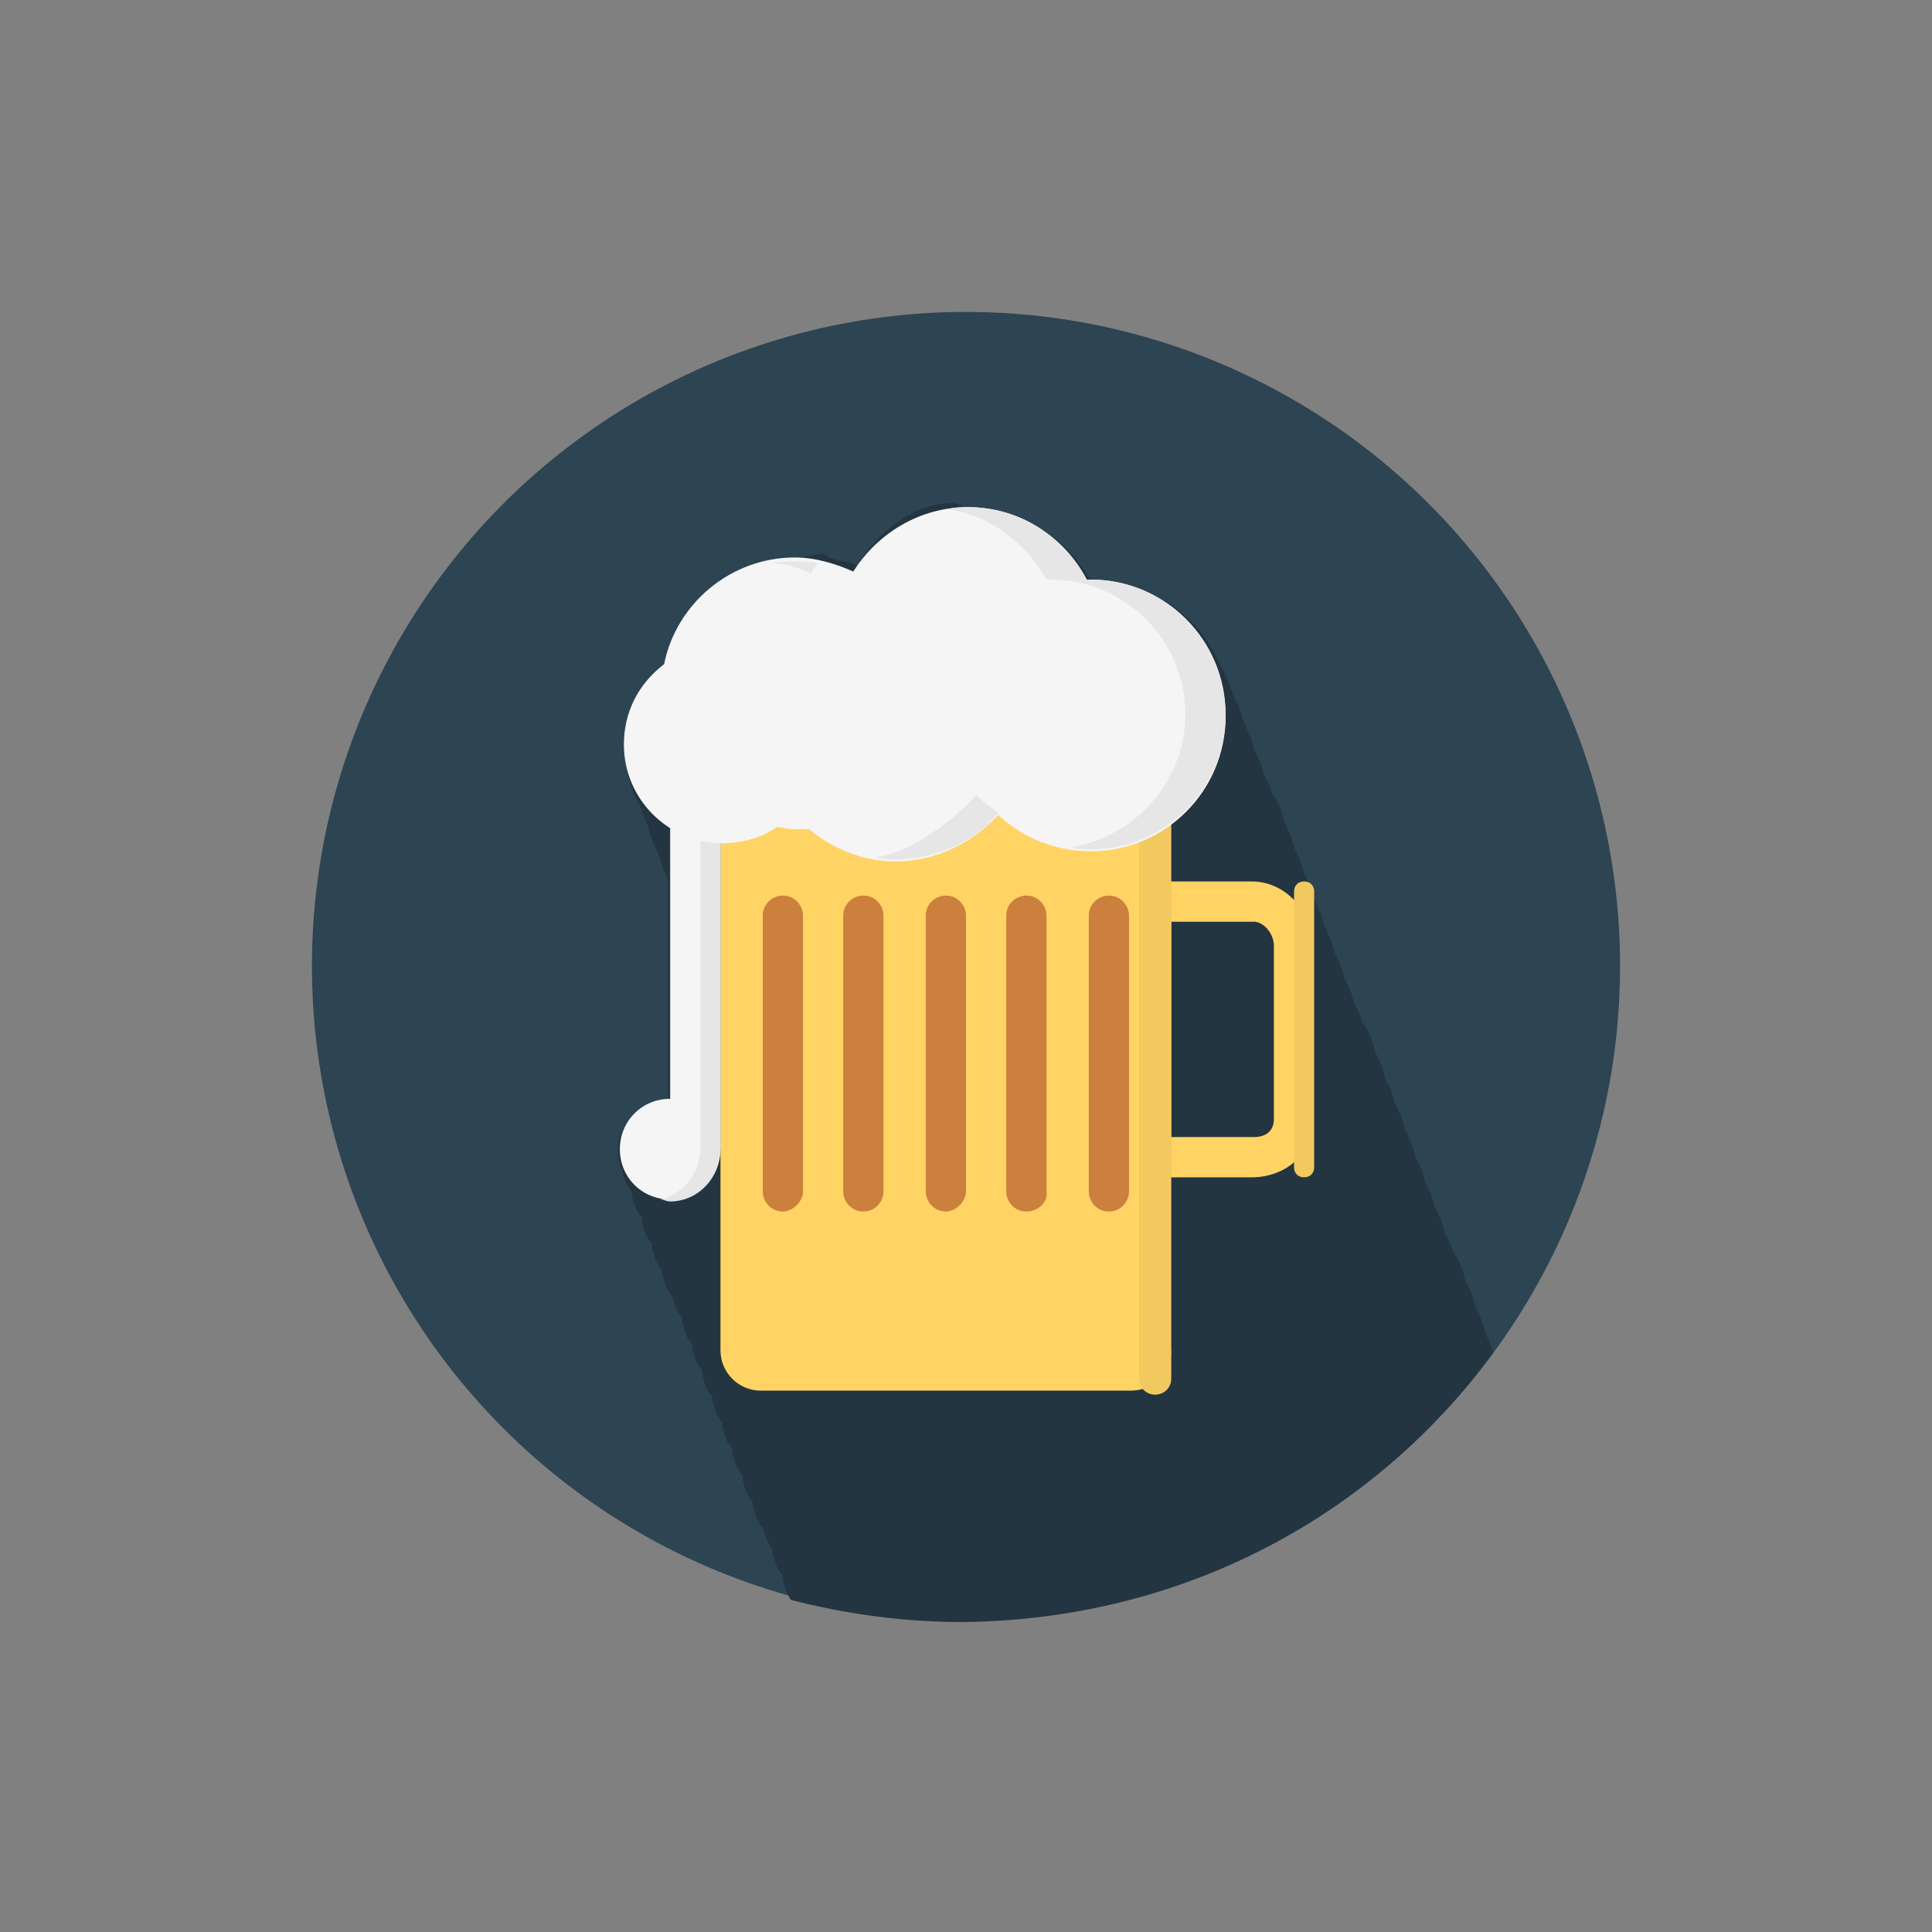 <?xml version="1.0" encoding="utf-8"?>
<!-- Generator: Adobe Illustrator 19.0.0, SVG Export Plug-In . SVG Version: 6.00 Build 0)  -->
<svg version="1.1" id="Layer_1" xmlns="http://www.w3.org/2000/svg" xmlns:xlink="http://www.w3.org/1999/xlink" x="0px" y="0px"
	 viewBox="0 0 96 96" style="enable-background:new 0 0 96 96;" xml:space="preserve">
<rect x="0" y="0" width="96" height="96" fill="#808080" stroke="none"/>
<style type="text/css">
	.st0{fill:#2D4452;}
	.st1{fill:#233540;}
	.st2{fill:#FFD464;}
	.st3{fill:#F2C95F;}
	.st4{fill:#CC803D;}
	.st5{fill:#F5F5F5;}
	.st6{fill:#E6E6E6;}
</style>
<g id="XMLID_1_">
	<circle id="XMLID_3_" class="st0" cx="48" cy="48" r="32.5"/>
	<path id="XMLID_4_" class="st1" d="M74.2,67.2c-0.1-0.4-0.3-0.7-0.4-1c-0.1-0.5-0.3-0.9-0.5-1.3c-0.1-0.5-0.3-0.9-0.5-1.3
		c-0.1-0.5-0.3-1-0.6-1.4c-0.1-0.3-0.2-0.6-0.4-0.9c-0.1-0.5-0.3-0.9-0.5-1.3c-0.1-0.5-0.3-0.9-0.5-1.3c-0.1-0.5-0.3-0.9-0.5-1.3
		c-0.1-0.5-0.3-0.9-0.5-1.3c-0.1-0.5-0.3-0.9-0.5-1.3c-0.1-0.5-0.3-0.9-0.5-1.3c-0.1-0.5-0.3-0.9-0.5-1.3c-0.1-0.5-0.3-1-0.6-1.4
		c-0.1-0.3-0.2-0.6-0.4-0.9c-0.1-0.5-0.3-0.9-0.5-1.3c-0.1-0.5-0.3-0.9-0.5-1.3c-0.1-0.5-0.3-0.9-0.5-1.3c-0.1-0.5-0.3-0.9-0.5-1.3
		c-0.1-0.5-0.3-0.9-0.5-1.3c-0.1-0.5-0.3-0.9-0.5-1.3c-0.1-0.5-0.3-0.9-0.5-1.3c-0.1-0.5-0.3-1-0.6-1.4c-0.1-0.3-0.2-0.6-0.4-0.9
		c-0.1-0.5-0.3-0.9-0.5-1.3c-0.1-0.5-0.3-0.9-0.5-1.3c-0.1-0.5-0.3-0.9-0.5-1.3c-0.2-0.6-0.4-1.1-0.7-1.6c-1-2.4-3.4-4.1-6.2-4.1
		c-0.1,0-0.1,0-0.2,0c-1.1-2.1-3.3-3.6-5.9-3.6c-0.2,0-0.3,0-0.5,0l0-0.2c-0.2,0-0.3-0.1-0.5-0.1h0c-2,0-3.7,1.5-4.7,3.1
		c-0.5-0.3-1.1-0.1-1.7-0.6h0c-0.2,0-0.4,0.1-0.6,0.1c-0.2,0-0.4,0.1-0.7,0.1c-0.2,0-0.4,0.1-0.5,0.1c-3,0.2-5.4,2.4-6,5.3
		C31.7,34,31,35.4,31,37c0,0.3,0,0.6,0.1,0.9c0.1,0.8,0.3,1.5,0.7,2.1c0,0.1,0.1,0.2,0.1,0.3c0.1,0.3,0.2,0.5,0.3,0.8
		c0.1,0.2,0.1,0.4,0.2,0.6c0.1,0.3,0.2,0.5,0.3,0.7c0.1,0.2,0.1,0.4,0.2,0.6c0.1,0.3,0.2,0.5,0.3,0.7c0,0.1,0,0.1,0,0.2v10.8
		c-1.4,0-2.5,1.1-2.5,2.5c0,0.2,0,0.4,0.1,0.6c0,0.1,0,0.2,0.1,0.3c0.1,0.4,0.2,0.8,0.5,1.1c0,0.1,0,0.1,0,0.2
		c0.1,0.4,0.2,0.8,0.5,1.1c0,0.1,0,0.1,0,0.2c0.1,0.4,0.2,0.8,0.5,1.1c0,0.1,0,0.1,0,0.2c0.1,0.4,0.2,0.8,0.5,1.1c0,0.1,0,0.1,0,0.2
		c0.1,0.4,0.2,0.8,0.5,1.1c0.1,0.4,0.2,0.7,0.5,1.1c0,0.1,0,0.1,0,0.2c0.1,0.4,0.2,0.8,0.5,1.1c0,0.1,0,0.1,0,0.2
		c0.1,0.4,0.2,0.8,0.5,1.1c0,0.1,0,0.1,0,0.2c0.1,0.4,0.2,0.8,0.5,1.1c0,0.1,0,0.1,0,0.2c0.1,0.4,0.2,0.8,0.5,1.1c0,0.1,0,0.1,0,0.2
		c0.1,0.4,0.2,0.8,0.5,1.1c0,0.1,0,0.1,0,0.2c0.1,0.4,0.2,0.8,0.5,1.1c0,0.1,0,0.1,0,0.2c0.1,0.4,0.2,0.8,0.5,1.1c0,0.1,0,0.1,0,0.2
		c0.1,0.4,0.2,0.8,0.5,1.1c0.1,0.4,0.2,0.7,0.5,1.1c0,0.1,0,0.1,0,0.2c0.1,0.4,0.2,0.8,0.5,1.1c0,0.1,0,0.1,0,0.2
		c0.1,0.4,0.2,0.7,0.4,1c2.7,0.7,5.6,1.1,8.5,1.1C58.8,80.5,68.3,75.3,74.2,67.2z"/>
	<path id="XMLID_5_" class="st2" d="M58.2,67.1c0,1.1-0.9,2-2,2H37.8c-1.1,0-2-0.9-2-2V40.2c0-1.1,0.9-2,2-2h18.3c1.1,0,2,0.9,2,2
		V67.1z"/>
	<path id="XMLID_8_" class="st2" d="M62.2,58.5h-6.1V43.8h6.1c1.7,0,3,1.5,3,3.2v8.6C65.3,57.3,63.9,58.5,62.2,58.5z M58.2,56.5h4.1
		c0.6,0,1-0.3,1-0.9V47c0-0.6-0.5-1.2-1-1.2h-4.1V56.5z"/>
	<rect id="XMLID_9_" x="57.1" y="45.8" class="st3" width="1" height="10.7"/>
	<path id="XMLID_10_" class="st3" d="M65.3,44.3c0-0.3-0.2-0.5-0.5-0.5c-0.3,0-0.5,0.2-0.5,0.5V58c0,0.3,0.2,0.5,0.5,0.5
		c0.3,0,0.5-0.2,0.5-0.5V44.3z"/>
	<path id="XMLID_11_" class="st3" d="M58.2,39c0-0.4-0.3-0.8-0.8-0.8c-0.4,0-0.8,0.3-0.8,0.8v29.5c0,0.4,0.3,0.8,0.8,0.8
		c0.4,0,0.8-0.3,0.8-0.8V39z"/>
	<path id="XMLID_12_" class="st4" d="M38.9,60.2c-0.6,0-1-0.5-1-1V45.5c0-0.6,0.5-1,1-1c0.6,0,1,0.5,1,1v13.7
		C39.9,59.7,39.4,60.2,38.9,60.2z"/>
	<path id="XMLID_13_" class="st4" d="M42.9,60.2c-0.6,0-1-0.5-1-1V45.5c0-0.6,0.5-1,1-1c0.6,0,1,0.5,1,1v13.7
		C43.9,59.7,43.5,60.2,42.9,60.2z"/>
	<path id="XMLID_14_" class="st4" d="M55.1,60.2c-0.6,0-1-0.5-1-1V45.5c0-0.6,0.5-1,1-1c0.6,0,1,0.5,1,1v13.7
		C56.1,59.7,55.7,60.2,55.1,60.2z"/>
	<path id="XMLID_15_" class="st4" d="M47,60.2c-0.6,0-1-0.5-1-1V45.5c0-0.6,0.5-1,1-1c0.6,0,1,0.5,1,1v13.7
		C48,59.7,47.5,60.2,47,60.2z"/>
	<path id="XMLID_16_" class="st4" d="M51,60.2c-0.6,0-1-0.5-1-1V45.5c0-0.6,0.5-1,1-1c0.6,0,1,0.5,1,1v13.7
		C52.1,59.7,51.6,60.2,51,60.2z"/>
	<path id="XMLID_17_" class="st5" d="M35.8,39.7h-2.5v14.9c-1.4,0-2.5,1.1-2.5,2.5c0,1.4,1.1,2.5,2.5,2.5c1.4,0,2.5-1.2,2.5-2.6
		l0-0.1h0V39.7z"/>
	<path id="XMLID_18_" class="st6" d="M35.8,39.7h-1V57h0l0,0.1c0,1.2-0.9,2.3-2,2.5c0.2,0,0.3,0.1,0.5,0.1c1.4,0,2.5-1.2,2.5-2.6
		l0-0.1h0V39.7z"/>
	<path id="XMLID_19_" class="st5" d="M54.2,28.8c-0.1,0-0.1,0-0.2,0c-1.1-2.1-3.3-3.6-5.9-3.6c-2.4,0-4.5,1.3-5.7,3.2
		c-0.9-0.4-1.9-0.7-2.9-0.7c-3.2,0-5.9,2.3-6.5,5.3C31.7,34,31,35.4,31,37c0,2.7,2.2,4.9,4.9,4.9c1,0,2-0.3,2.7-0.8
		c0.3,0,0.5,0.1,0.8,0.1c0.3,0,0.5,0,0.8,0c1.2,1,2.7,1.6,4.3,1.6c2,0,3.8-0.9,5.1-2.3c1.2,1.1,2.8,1.8,4.6,1.8c3.7,0,6.7-3,6.7-6.7
		C60.9,31.8,57.9,28.8,54.2,28.8z"/>
	<path id="XMLID_20_" class="st6" d="M54.2,28.8c-0.1,0-0.1,0-0.2,0c-1.1-2.1-3.3-3.6-5.9-3.6c-0.3,0-0.7,0-1,0.1
		c2.1,0.3,3.9,1.7,4.9,3.5c0.1,0,0.1,0,0.2,0c3.7,0,6.7,3,6.7,6.7c0,3.3-2.5,6.1-5.7,6.6c0.3,0.1,0.7,0.1,1,0.1c3.7,0,6.7-3,6.7-6.7
		C60.9,31.8,57.9,28.8,54.2,28.8z"/>
	<path id="XMLID_21_" class="st6" d="M40.3,28.5c0.1-0.2,0.2-0.4,0.4-0.5c-0.4-0.1-0.8-0.1-1.3-0.1c-0.4,0-0.7,0-1,0.1
		C39.1,28,39.7,28.2,40.3,28.5z"/>
	<path id="XMLID_22_" class="st6" d="M48.5,39.5c-1,1.2-3.3,2.9-5,3.1c0.3,0.1,0.7,0.1,1,0.1c2.1,0,4.1-1,5.1-2.3
		C49.2,40.1,48.8,39.8,48.5,39.5z"/>
</g>
</svg>
